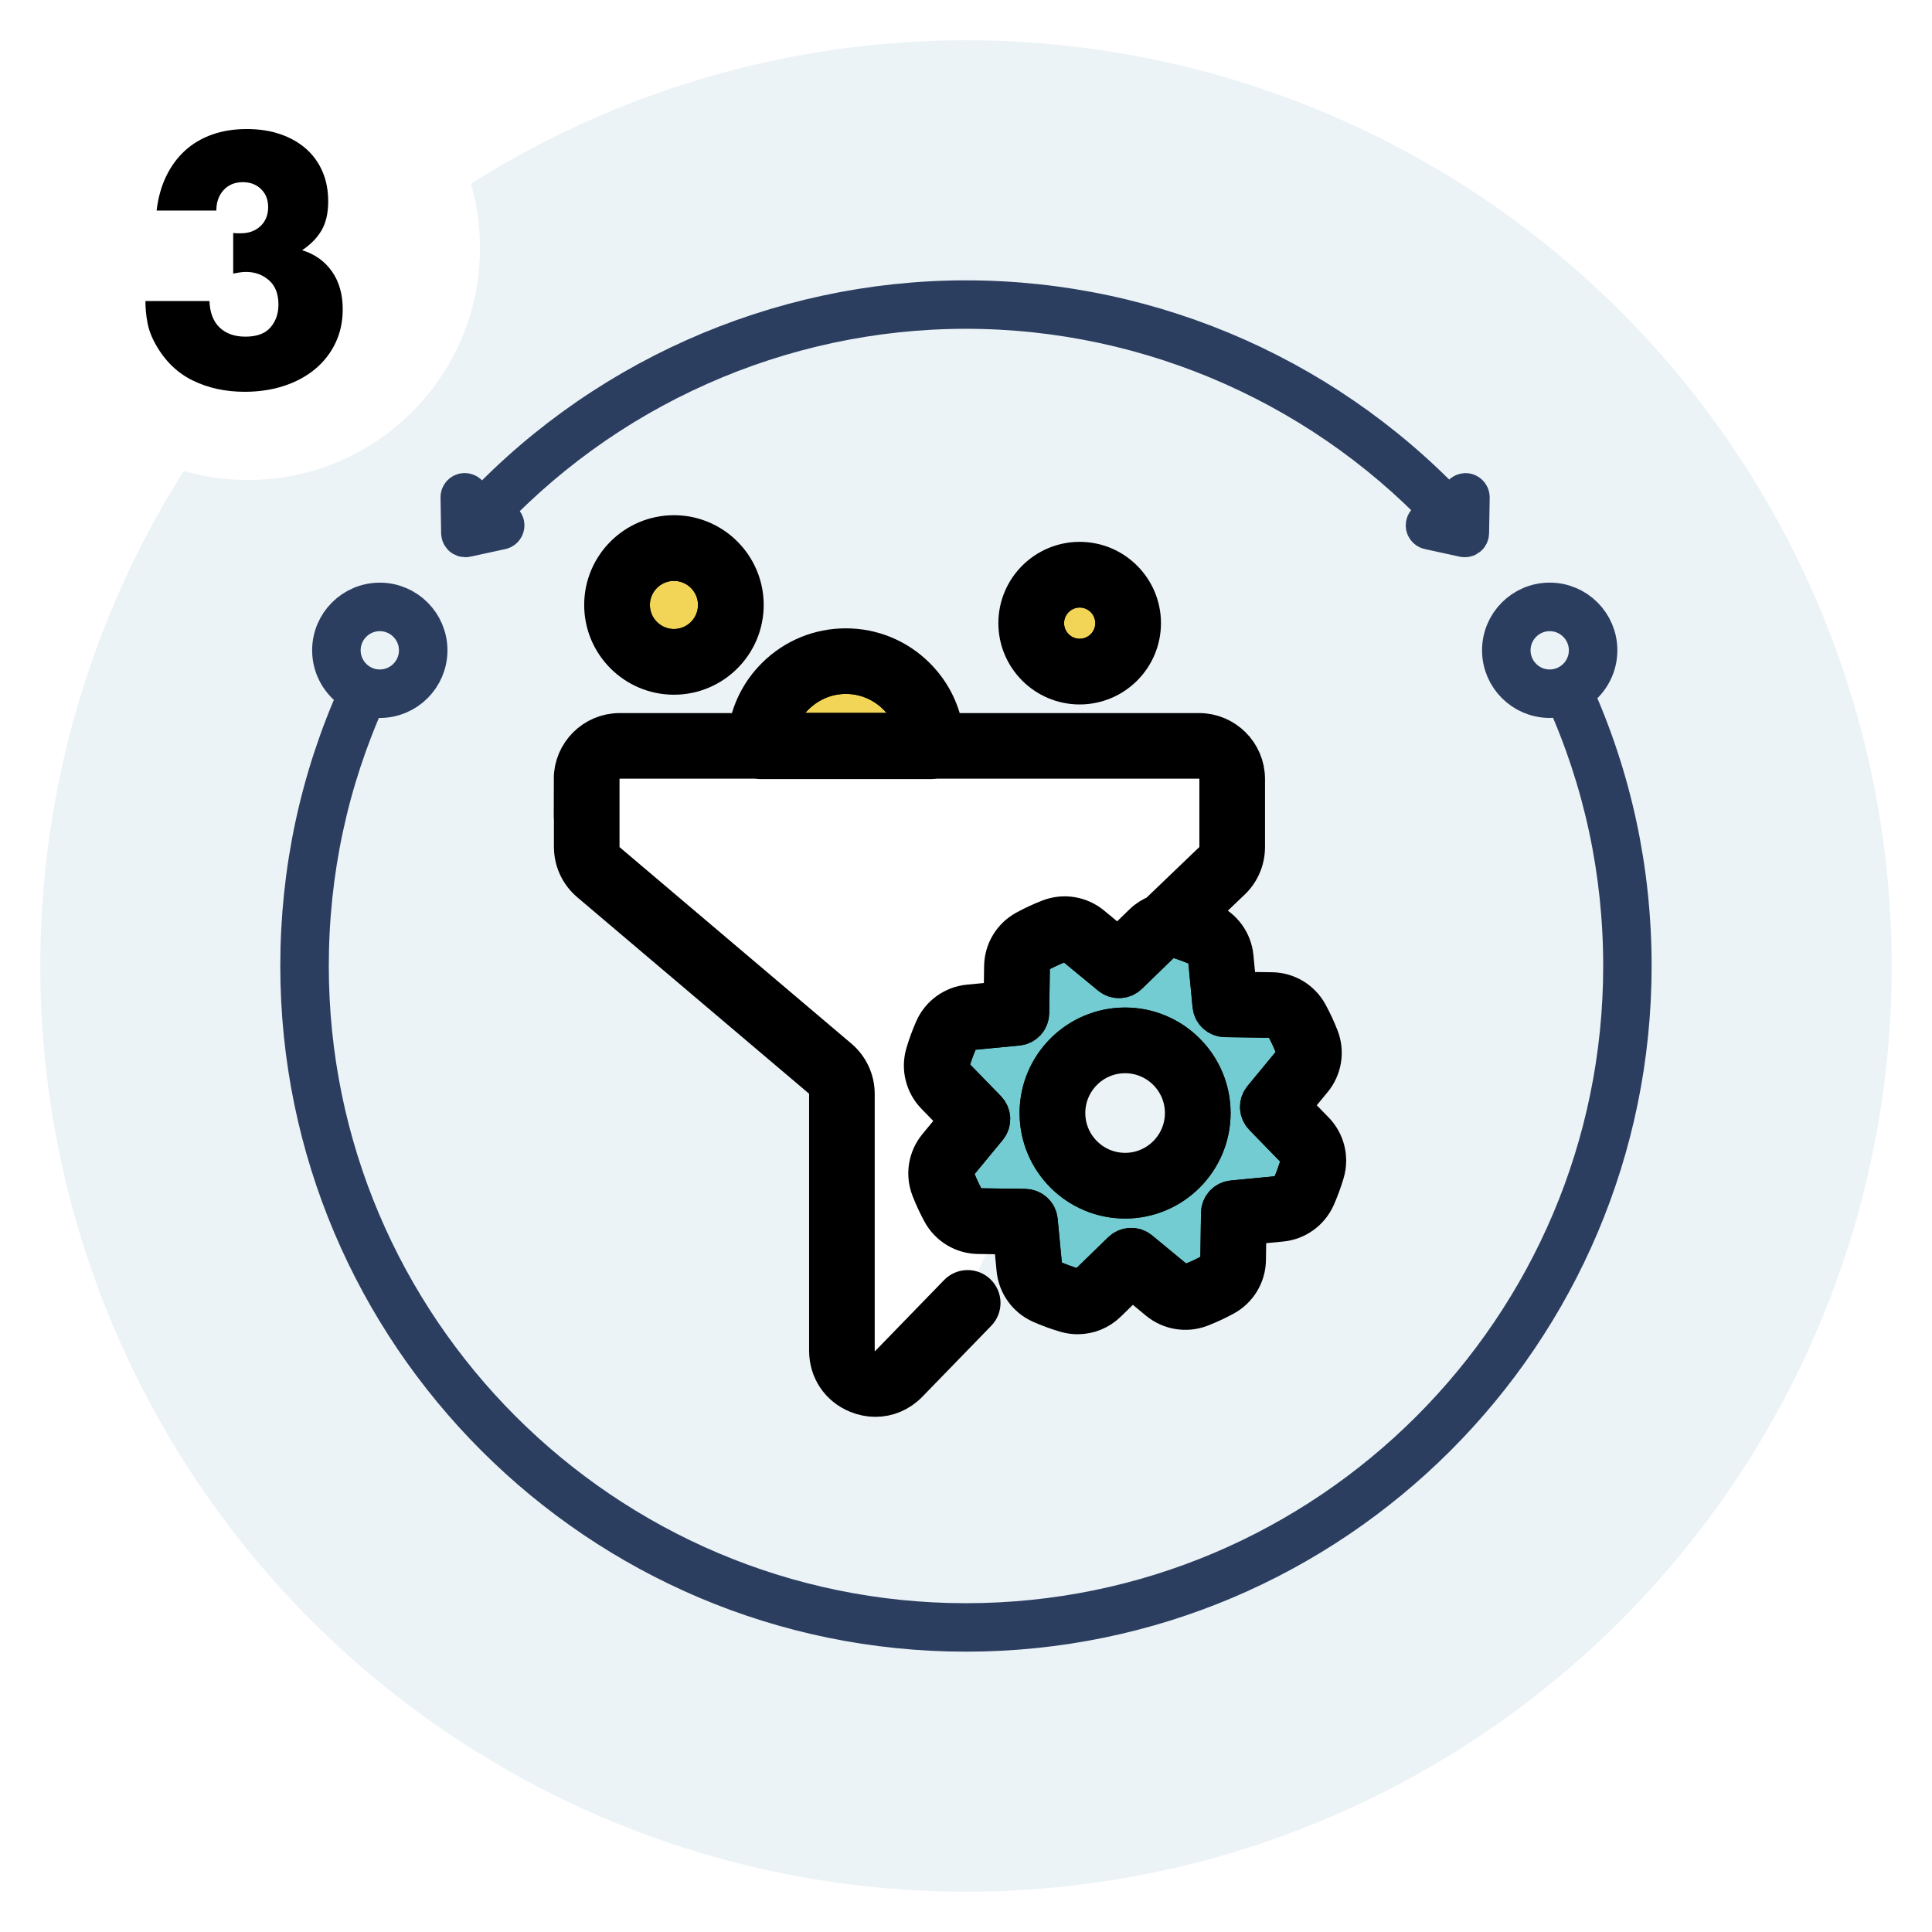 <?xml version="1.0" encoding="UTF-8"?><svg id="Layer_1" xmlns="http://www.w3.org/2000/svg" xmlns:xlink="http://www.w3.org/1999/xlink" viewBox="0 0 480 480"><defs><style>.cls-1{filter:url(#outer-glow-1);}.cls-1,.cls-2,.cls-3,.cls-4{stroke-width:0px;}.cls-1,.cls-4{fill:#fff;}.cls-5,.cls-6,.cls-7,.cls-8{stroke-width:10px;}.cls-5,.cls-6,.cls-8{stroke:#000;stroke-miterlimit:10;}.cls-5,.cls-7{fill:#2b3e60;}.cls-6{fill:#73ccd1;}.cls-7{stroke:#2b3e60;stroke-linecap:round;stroke-linejoin:round;}.cls-8{fill:#f2d557;}.cls-3{fill:#ecf3f7;}</style><filter id="outer-glow-1" filterUnits="userSpaceOnUse"><feOffset dx="0" dy="0"/><feGaussianBlur result="blur" stdDeviation="2"/><feFlood flood-color="#000" flood-opacity=".3"/><feComposite in2="blur" operator="in"/><feComposite in="SourceGraphic"/></filter></defs><circle class="cls-3" cx="240" cy="240" r="230"/><circle class="cls-1" cx="61.62" cy="61.62" r="57.62"/><path class="cls-2" d="M57.92,57.88c.44.05.81.08,1.11.08h.78c2.02,0,3.66-.6,4.92-1.8,1.26-1.2,1.89-2.76,1.89-4.67s-.59-3.36-1.76-4.51-2.69-1.72-4.55-1.72c-1.97,0-3.55.66-4.76,1.97-1.2,1.31-1.8,3.01-1.8,5.08h-14.84c.38-3.22,1.19-6.09,2.42-8.61,1.23-2.51,2.8-4.63,4.71-6.35,1.91-1.72,4.15-3.03,6.72-3.94,2.57-.9,5.41-1.35,8.53-1.35s5.83.42,8.32,1.27c2.49.85,4.62,2.05,6.4,3.61,1.78,1.56,3.14,3.44,4.1,5.66.96,2.21,1.43,4.69,1.43,7.42,0,2.95-.56,5.37-1.68,7.26-1.12,1.89-2.72,3.51-4.8,4.88,3.17.98,5.64,2.75,7.42,5.29,1.78,2.54,2.67,5.67,2.67,9.39,0,3.06-.6,5.85-1.8,8.36-1.2,2.52-2.88,4.67-5.04,6.48-2.16,1.8-4.73,3.2-7.71,4.18s-6.25,1.48-9.8,1.48c-4.76,0-9.05-.93-12.87-2.79-3.83-1.86-6.89-4.81-9.18-8.86-1.04-1.8-1.74-3.61-2.09-5.41s-.53-3.63-.53-5.49h15.91c.11,2.9.96,5.1,2.54,6.6,1.58,1.5,3.72,2.25,6.4,2.25,2.84,0,4.92-.77,6.23-2.3,1.31-1.53,1.97-3.42,1.97-5.66,0-2.68-.79-4.7-2.38-6.07-1.59-1.37-3.47-2.05-5.66-2.05-.55,0-1.07.04-1.56.12-.49.08-1.04.18-1.64.29v-10.09Z"/><g id="NewGroupe1"><path class="cls-4" d="M273.34,253.16l-44.17,91.04c-3.13,3.16-7.28,4.9-11.68,4.9-2.13,0-4.23-.41-6.24-1.21-6.31-2.51-10.23-8.21-10.23-14.88v-62.5l-57.61-47.85c-3.68-3.06-5.79-7.52-5.79-12.25v-16.54c0-8.85,7.35-16.05,16.39-16.05h27.87c1.4-4.61,3.95-8.78,7.51-12.24,5.57-5.4,12.94-8.37,20.77-8.37s15.21,2.97,20.77,8.37c3.56,3.46,6.12,7.63,7.51,12.24h59.47c9.04,0,16.39,7.2,16.39,16.05v16.54c0,4.62-2.03,9.01-5.57,12.06"/><path class="cls-4" d="M217.39,362.69s.03.01.05.02c0,0,.02-.02.03-.03"/></g><g id="NewGroupe1-2"><g id="NewGroup13-4"><path class="cls-8" d="M167.44,161.28c6.06,0,10.98-4.93,10.98-10.98s-4.93-10.98-10.98-10.98-10.98,4.93-10.98,10.98,4.93,10.98,10.98,10.98h0Z"/><path class="cls-8" d="M277.12,154.82c0-4.89-3.98-8.88-8.88-8.88s-8.88,3.98-8.88,8.88,3.98,8.88,8.88,8.88,8.88-3.98,8.88-8.88h0Z"/><path class="cls-8" d="M210.17,167.4c-8.81,0-16.23,6.36-17.87,14.73h35.73c-1.63-8.37-9.05-14.73-17.87-14.73h0Z"/><path class="cls-6" d="M300.74,276.53c0,11.7-9.52,21.21-21.21,21.21s-21.21-9.52-21.21-21.21,9.52-21.21,21.21-21.21,21.21,9.52,21.21,21.21h0ZM288.5,234.04l-8.28,8.05c-1.16,1.12-2.97,1.2-4.21.17l-8.91-7.35c-.73-.6-1.64-.92-2.56-.92-.49,0-.98.09-1.44.27-1.78.69-3.52,1.5-5.17,2.4-1.27.69-2.07,2.02-2.09,3.47l-.16,11.55c-.02,1.61-1.25,2.95-2.86,3.1l-11.49,1.1c-1.45.14-2.71,1.05-3.29,2.37-.76,1.73-1.42,3.53-1.97,5.36-.41,1.39-.04,2.9.98,3.94l8.05,8.28c1.12,1.15,1.2,2.97.17,4.21l-7.35,8.91c-.93,1.12-1.18,2.66-.65,4.01.69,1.78,1.5,3.52,2.4,5.17.69,1.27,2.02,2.07,3.47,2.09h0l11.55.16c1.61.02,2.95,1.25,3.1,2.86l1.1,11.49c.14,1.45,1.05,2.71,2.37,3.29,1.73.76,3.53,1.42,5.36,1.97.37.11.75.16,1.13.16,1.05,0,2.05-.41,2.81-1.14l8.28-8.05c1.16-1.12,2.97-1.2,4.21-.17l8.91,7.35c1.12.93,2.66,1.18,4.01.65,1.78-.69,3.52-1.5,5.17-2.4,1.27-.69,2.07-2.02,2.09-3.47l.16-11.55c.02-1.61,1.25-2.95,2.86-3.1l11.49-1.1c1.45-.14,2.71-1.05,3.29-2.37.76-1.73,1.42-3.53,1.97-5.36.41-1.39.04-2.9-.98-3.94l-8.05-8.28c-1.12-1.16-1.2-2.97-.17-4.21l7.35-8.91c.93-1.12,1.17-2.66.65-4.01-.69-1.78-1.5-3.52-2.4-5.17-.69-1.27-2.02-2.07-3.47-2.09l-11.55-.16c-1.61-.02-2.95-1.25-3.1-2.86l-1.1-11.49c-.14-1.45-1.05-2.71-2.37-3.29-1.74-.77-3.54-1.43-5.35-1.97-1.39-.41-2.9-.04-3.94.98h0Z"/><path class="cls-5" d="M294.42,276.53c0,8.21-6.68,14.89-14.89,14.89s-14.89-6.68-14.89-14.89,6.68-14.89,14.89-14.89,14.89,6.68,14.89,14.89h0ZM258.31,276.53c0,11.7,9.52,21.21,21.21,21.21s21.21-9.52,21.21-21.21-9.52-21.21-21.21-21.21-21.21,9.52-21.21,21.21h0Z"/><path class="cls-5" d="M210.17,167.4c8.81,0,16.23,6.36,17.87,14.73h-35.73c1.63-8.37,9.05-14.73,17.87-14.73h0ZM297.8,235.03c1.32.58,2.23,1.84,2.37,3.29l1.1,11.49c.15,1.6,1.49,2.83,3.1,2.86l11.55.16c1.45.02,2.78.82,3.47,2.09.9,1.66,1.71,3.4,2.4,5.17.52,1.35.27,2.88-.65,4.01l-7.35,8.91c-1.03,1.24-.95,3.06.17,4.21l8.05,8.28c1.02,1.04,1.39,2.55.98,3.94-.54,1.83-1.21,3.63-1.97,5.36-.58,1.32-1.85,2.23-3.29,2.37l-11.49,1.1c-1.6.15-2.84,1.49-2.86,3.1l-.16,11.55c-.02,1.45-.82,2.78-2.09,3.47-1.66.9-3.4,1.71-5.17,2.4-1.35.52-2.88.27-4.01-.65l-8.91-7.35c-1.24-1.03-3.06-.95-4.21.17l-8.28,8.05c-.76.74-1.76,1.14-2.81,1.14-.38,0-.76-.06-1.13-.16-1.83-.54-3.63-1.21-5.36-1.97-1.32-.58-2.23-1.84-2.37-3.29l-1.1-11.49c-.15-1.6-1.49-2.83-3.1-2.86l-11.55-.16h0c-1.45-.02-2.78-.82-3.47-2.09-.9-1.66-1.71-3.4-2.4-5.17-.52-1.35-.27-2.88.65-4.01l7.35-8.91c1.03-1.24.95-3.06-.17-4.21l-8.05-8.28c-1.02-1.04-1.39-2.55-.98-3.94.54-1.83,1.21-3.63,1.97-5.36.58-1.32,1.85-2.23,3.29-2.37l11.49-1.1c1.6-.15,2.84-1.49,2.86-3.1l.16-11.55c.02-1.45.82-2.78,2.09-3.47,1.66-.9,3.4-1.71,5.17-2.4.47-.18.96-.27,1.44-.27.92,0,1.83.32,2.56.92l8.91,7.35c1.24,1.03,3.06.95,4.21-.17l8.28-8.05c1.04-1.02,2.56-1.39,3.94-.98,1.81.54,3.61,1.2,5.35,1.97h0ZM142.62,193.52v16.89c0,3.35,1.47,6.52,4.03,8.69l57.58,48.8c1.14.97,1.79,2.38,1.79,3.87v63.81c0,4.73,2.72,8.78,7.11,10.56,1.43.58,2.91.87,4.36.87,2.99,0,5.87-1.2,8.09-3.49l17.1-17.61c1.22-1.25,1.19-3.25-.07-4.47-1.25-1.22-3.25-1.19-4.47.07l-17.1,17.61c-1.49,1.54-3.56,1.97-5.55,1.17-1.98-.8-3.17-2.56-3.17-4.7v-63.81c0-3.35-1.47-6.52-4.03-8.69l-57.58-48.8c-1.14-.97-1.79-2.38-1.79-3.87v-16.89c0-2.8,2.28-5.07,5.07-5.07h34.04c.25.06.5.1.76.1h42.72c.26,0,.51-.03.76-.1h65.64c2.8,0,5.07,2.28,5.07,5.07v16.89c0,1.49-.65,2.9-1.79,3.87-.05.04-.1.08-.14.13l-13.39,12.84c-1.31.49-2.54,1.25-3.58,2.27l-6.25,6.08-6.72-5.55c-2.89-2.38-6.84-3.02-10.32-1.67-2.03.79-4.01,1.71-5.9,2.74-3.27,1.78-5.34,5.2-5.39,8.94l-.12,8.71-8.68.83c-3.72.36-6.96,2.7-8.47,6.1-.87,1.97-1.63,4.03-2.24,6.11-1.06,3.58-.1,7.46,2.51,10.15l6.08,6.25-5.55,6.72c-2.38,2.89-3.02,6.84-1.67,10.32.79,2.03,1.71,4.01,2.74,5.9,1.78,3.27,5.2,5.34,8.94,5.39l8.71.12.83,8.68c.36,3.72,2.7,6.96,6.1,8.47,1.97.87,4.03,1.63,6.11,2.24.95.28,1.94.43,2.93.43,2.71,0,5.27-1.04,7.22-2.93l6.25-6.08,6.72,5.55c2.89,2.38,6.84,3.02,10.32,1.67,2.03-.79,4.01-1.71,5.9-2.74,3.27-1.78,5.34-5.2,5.39-8.94l.12-8.71,8.68-.83c3.72-.36,6.96-2.7,8.47-6.1.87-1.97,1.63-4.03,2.24-6.11,1.06-3.58.1-7.47-2.51-10.15l-6.08-6.25,5.55-6.72c2.38-2.89,3.02-6.84,1.67-10.31-.79-2.03-1.71-4.01-2.74-5.9-1.78-3.27-5.2-5.34-8.94-5.39l-8.72-.12-.83-8.68c-.36-3.72-2.7-6.96-6.11-8.47-1.31-.58-2.65-1.1-4.01-1.56l9.03-8.66c2.51-2.17,3.95-5.3,3.95-8.62v-16.89c0-6.28-5.11-11.39-11.39-11.39h-63.48c-.74-5.27-3.17-10.14-7.02-13.95-4.62-4.58-10.75-7.1-17.26-7.1s-12.63,2.52-17.26,7.1c-3.85,3.81-6.27,8.67-7.02,13.95h-31.89c-6.28,0-11.39,5.11-11.39,11.39h0Z"/><path class="cls-5" d="M167.44,139.32c6.06,0,10.98,4.93,10.98,10.98s-4.93,10.98-10.98,10.98-10.98-4.93-10.98-10.98,4.93-10.98,10.98-10.98h0ZM167.44,167.6c9.54,0,17.3-7.76,17.3-17.3s-7.76-17.3-17.3-17.3-17.3,7.76-17.3,17.3,7.76,17.3,17.3,17.3h0Z"/><path class="cls-5" d="M259.37,154.82c0-4.89,3.98-8.88,8.88-8.88s8.88,3.98,8.88,8.88-3.98,8.88-8.88,8.88-8.88-3.98-8.88-8.88h0ZM283.44,154.82c0-8.38-6.82-15.2-15.2-15.2s-15.2,6.82-15.2,15.2,6.82,15.2,15.2,15.2,15.2-6.82,15.2-15.2h0Z"/></g></g><path class="cls-7" d="M390.78,172.02s-.06-.07-.08-.11c3.65-2.01,6.13-5.89,6.13-10.35,0-6.51-5.3-11.81-11.81-11.81s-11.81,5.3-11.81,11.81,5.3,11.81,11.81,11.81c1.35,0,2.65-.24,3.86-.66.01.05.01.1.03.15,9.55,21.15,14.4,43.74,14.4,67.14,0,90.05-73.26,163.31-163.31,163.31s-163.31-73.26-163.31-163.31c0-23.39,4.84-45.96,14.38-67.1,1.05.31,2.15.48,3.29.48,6.51,0,11.81-5.3,11.81-11.81s-5.3-11.81-11.81-11.81-11.81,5.3-11.81,11.81c0,4.64,2.7,8.66,6.61,10.58-9.63,21.38-14.52,44.21-14.52,67.85,0,91.18,74.18,165.35,165.35,165.35s165.35-74.18,165.35-165.35c0-23.69-4.9-46.56-14.57-67.98h0ZM375.26,161.57c0-5.39,4.38-9.76,9.76-9.76s9.76,4.38,9.76,9.76-4.38,9.76-9.76,9.76-9.76-4.38-9.76-9.76h0ZM84.6,161.57c0-5.39,4.38-9.76,9.76-9.76s9.76,4.38,9.76,9.76-4.38,9.76-9.76,9.76-9.76-4.38-9.76-9.76h0Z"/><path class="cls-7" d="M114.98,133.22c.18.14.41.22.63.22.07,0,.15,0,.22-.02l8.66-1.89c.55-.12.9-.66.78-1.22-.12-.55-.67-.9-1.22-.78l-5.39,1.18c30.95-34.34,75.13-54.02,121.34-54.02s90.5,19.73,121.46,54.14l-5.96-1.3c-.55-.12-1.1.23-1.22.78-.12.55.23,1.1.78,1.22l8.66,1.89c.07.02.15.02.22.02.23,0,.45-.08.63-.22.24-.19.38-.48.39-.78l.15-8.86c0-.56-.44-1.03-1-1.04-.53.03-1.03.44-1.04,1.01l-.1,5.91c-31.34-34.83-76.12-54.81-122.96-54.81s-91.94,20.11-123.3,55.17c-.05.05-.07.12-.11.18l-.11-6.46c-.01-.57-.49-1.01-1.04-1.01-.56,0-1.01.47-1,1.04l.15,8.86c0,.31.15.59.39.78h0ZM116.69,131.14l-.08.02v-.12s.05.07.08.1h0Z"/></svg>